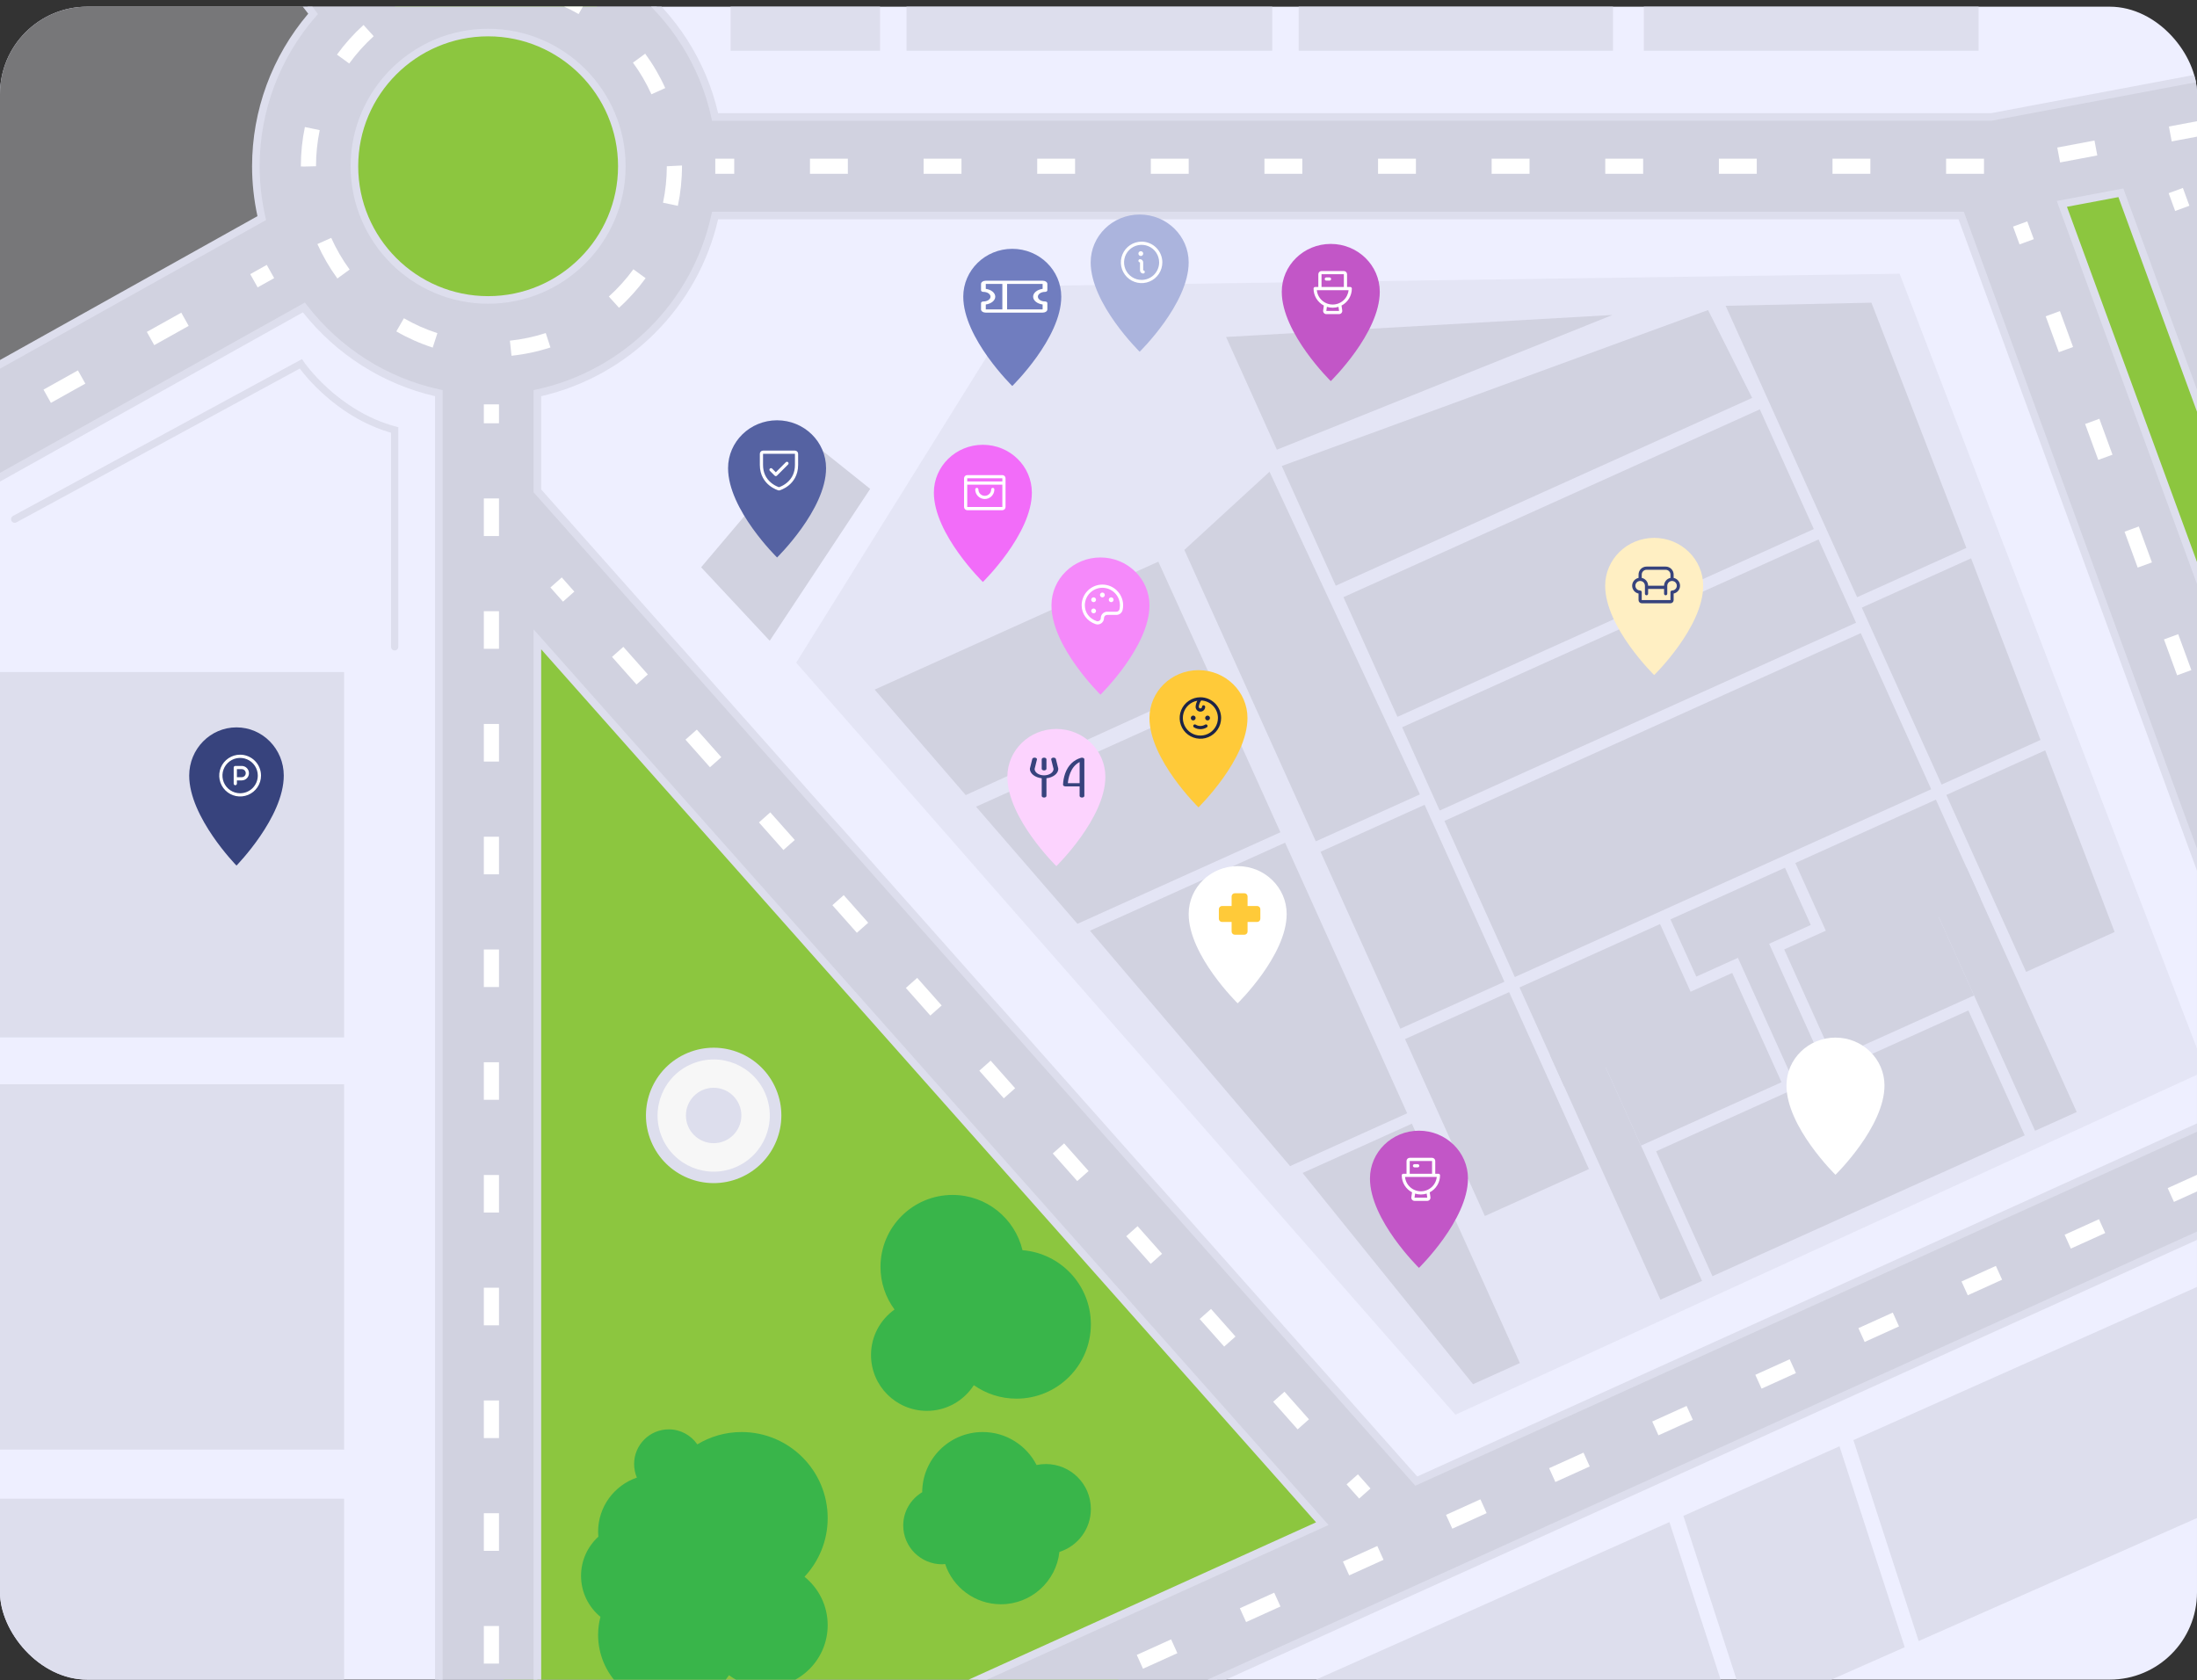 <svg width="302" height="231" viewBox="0 0 302 231" fill="none" xmlns="http://www.w3.org/2000/svg">
<rect x="0" y="0" width="302" height="231" fill="#333333" stroke="none"/>
<g clip-path="url(#clip0_375_24660)">
<path d="M380.253 -47H-140.792V474.045H380.253V-47Z" fill="#EEEFFF"/>
<path d="M93.082 28.242C96.293 14.488 87.747 0.734 73.992 -2.478C60.238 -5.69 46.484 2.856 43.272 16.611C40.06 30.366 48.606 44.12 62.361 47.332C76.115 50.544 89.87 41.997 93.082 28.242Z" fill="#8CC63F"/>
<path d="M68.939 77.403L69.36 270.964L192.925 212.273L68.939 77.403Z" fill="#8CC63F"/>
<path d="M101.934 196.879C99.707 196.879 97.632 197.505 95.853 198.574C94.993 197.33 93.559 196.511 91.931 196.511C89.299 196.511 87.165 198.645 87.165 201.278C87.165 201.939 87.301 202.57 87.545 203.143C84.446 204.204 82.215 207.135 82.215 210.594C82.215 210.822 82.229 211.046 82.249 211.269C80.791 212.603 79.87 214.515 79.87 216.647C79.87 218.919 80.909 220.948 82.537 222.286C82.334 223.075 82.215 223.896 82.215 224.749C82.215 230.194 86.629 234.608 92.074 234.608C95.453 234.608 98.432 232.906 100.209 230.315C101.62 231.347 103.354 231.963 105.236 231.963C109.951 231.963 113.773 228.141 113.773 223.425C113.773 220.738 112.529 218.343 110.587 216.778C112.558 214.663 113.773 211.835 113.773 208.716C113.773 202.179 108.472 196.879 101.934 196.879Z" fill="#39B54A"/>
<path d="M143.768 201.279C143.329 201.279 142.901 201.326 142.488 201.413C141.11 198.724 138.315 196.879 135.085 196.879C130.505 196.879 126.791 200.579 126.766 205.154C125.211 206.088 124.159 207.774 124.159 209.721C124.159 212.67 126.551 215.061 129.5 215.061C129.643 215.061 129.777 215.03 129.917 215.02C130.986 218.236 134.013 220.557 137.589 220.557C141.755 220.557 145.183 217.406 145.626 213.358C148.132 212.57 149.951 210.228 149.951 207.46C149.95 204.045 147.182 201.279 143.768 201.279Z" fill="#39B54A"/>
<path d="M133.864 190.436C135.525 191.601 137.543 192.29 139.725 192.29C145.372 192.29 149.951 187.712 149.951 182.064C149.951 176.696 145.812 172.302 140.552 171.879C139.513 167.524 135.607 164.282 130.933 164.282C125.465 164.282 121.033 168.714 121.033 174.182C121.033 176.376 121.755 178.395 122.963 180.037C121.009 181.429 119.73 183.707 119.73 186.289C119.73 190.53 123.168 193.967 127.409 193.967C130.12 193.968 132.498 192.559 133.864 190.436Z" fill="#39B54A"/>
<path d="M101.68 161.94C106.424 159.962 108.666 154.513 106.688 149.77C104.711 145.026 99.262 142.783 94.518 144.761C89.774 146.739 87.532 152.188 89.51 156.931C91.487 161.675 96.936 163.917 101.68 161.94Z" fill="#DDDEED"/>
<path d="M101.067 160.489C105 158.852 106.86 154.337 105.223 150.405C103.586 146.473 99.071 144.613 95.139 146.251C91.206 147.888 89.346 152.403 90.983 156.335C92.62 160.267 97.135 162.127 101.067 160.489Z" fill="#F7F7F7"/>
<path d="M101.906 153.358C101.906 155.462 100.2 157.168 98.096 157.168C95.992 157.168 94.286 155.462 94.286 153.358C94.286 151.254 95.992 149.548 98.096 149.548C100.2 149.548 101.906 151.254 101.906 153.358Z" fill="#DDDEED"/>
<path d="M120.975 -15.67H100.434V6.977H120.975V-15.67Z" fill="#DDDEED"/>
<path d="M174.882 -15.67H124.609V6.977H174.882V-15.67Z" fill="#DDDEED"/>
<path d="M221.722 -15.67H178.516V6.977H221.722V-15.67Z" fill="#DDDEED"/>
<path d="M271.978 -15.67H225.962V6.977H271.978V-15.67Z" fill="#DDDEED"/>
<path d="M47.297 149.068H-3.158V199.299H47.297V149.068Z" fill="#DDDEED"/>
<path d="M47.297 92.398H-3.158V142.628H47.297V92.398Z" fill="#DDDEED"/>
<path d="M47.297 206.045H-140.792V256.275H47.297V206.045Z" fill="#DDDEED"/>
<path d="M2.02 71.375L41.353 50.023C41.353 50.023 46.002 56.892 54.252 59.119V88.929" stroke="#DDDEED" stroke-miterlimit="10" stroke-linecap="round"/>
<path d="M161.585 239.53L170.455 266.846L238.427 236.803L229.482 209.26L161.585 239.53Z" fill="#DDDEED"/>
<path d="M231.397 208.407L240.344 235.955L261.824 226.461L252.854 198.841L231.397 208.407Z" fill="#DDDEED"/>
<path d="M325.282 198.412L315.376 170.969L254.769 197.988L263.74 225.614L325.282 198.412Z" fill="#DDDEED"/>
<path d="M-156.71 -24.301H17.605L51.195 3.301L43.63 33.554L-5.247 62.228H-163.028L-156.71 -24.301Z" fill="#777779"/>
<path d="M296.623 22.879L277.804 29.568L381.698 321.86L400.517 315.171L296.623 22.879Z" fill="#8CC63F"/>
<path d="M448.191 458.647L302.457 439.125L280.382 319.172L219.512 287.185L73.87 353.145V273.211L318.23 162.541L384.657 344.027L397.378 339.37L330.606 156.937L338.043 153.569L406.061 339.4L418.782 334.743L350.416 147.964L409.097 121.388L403.509 109.047L345.747 135.207L305.03 23.964L409.127 4.358L406.619 -8.955L273.685 16.083H98.295C95.18 1.722 82.379 -9.071 67.097 -9.071C62.378 -9.071 57.898 -8.033 53.862 -6.187C47.265 -15.125 31.542 -30.032 0.02 -30.032H-163.479V-16.485H0.02C26.103 -16.485 38.352 -4.494 43.034 1.908C38.143 7.52 35.17 14.846 35.17 22.857C35.17 25.308 35.456 27.693 35.983 29.986L-7.733 54.413H-152.101V67.96H-4.205L41.773 42.269C46.297 48.157 52.822 52.427 60.324 54.054V262.07H-158.464V275.617H60.324V489.676H73.871V368.016L219.071 302.256L268.252 328.101L288.868 440.129L68.443 494.213L71.671 507.369L291.326 453.475L298.213 490.901L311.536 488.448L305.038 453.137L446.393 472.073L448.191 458.647ZM73.871 258.339V87.899L181.765 209.475L73.871 258.339ZM333.373 140.812L325.937 144.18L283.426 28.033L291.535 26.506L333.373 140.812ZM98.295 29.63H269.585L313.563 149.785L194.684 203.624L73.871 67.489V54.053C86.048 51.412 95.654 41.806 98.295 29.63ZM48.717 22.856C48.717 12.721 56.962 4.476 67.097 4.476C77.233 4.476 85.478 12.722 85.478 22.856C85.478 32.991 77.232 41.237 67.097 41.237C56.963 41.236 48.717 32.991 48.717 22.856Z" fill="#D1D2E0"/>
<path d="M71.289 508L67.813 493.832L288.269 439.74L267.787 328.444L219.054 302.836L74.392 368.352V490.197H59.803V276.137H-158.984V261.548H59.803V54.47C52.646 52.818 46.225 48.743 41.639 42.941L-4.067 68.48H-152.621V53.891H-7.868L35.39 29.719C34.898 27.451 34.65 25.144 34.65 22.856C34.65 15.178 37.389 7.747 42.369 1.883C37.256 -4.938 25.105 -15.965 0.022 -15.965H-164V-30.554H0.021C31.392 -30.554 47.254 -15.853 54.03 -6.834C58.17 -8.665 62.564 -9.592 67.098 -9.592C82.115 -9.592 95.344 0.961 98.713 15.562H273.686L407.035 -9.563L409.736 4.774L305.73 24.362L346.044 134.5L403.77 108.358L409.789 121.646L351.072 148.238L419.45 335.052L405.751 340.067L337.747 154.274L331.261 157.211L398.049 339.68L384.349 344.695L317.937 163.247L74.392 273.546V352.337L219.53 286.605L219.756 286.724L280.85 318.829L302.902 438.659L448.777 458.2L446.839 472.659L305.679 453.75L312.142 488.867L297.793 491.508L290.913 454.112L71.289 508ZM69.074 494.595L72.053 506.74L291.737 452.837L298.63 490.295L310.929 488.03L304.395 452.526L305.107 452.622L445.946 471.489L447.607 459.094L302.015 439.591L301.946 439.219L279.916 319.514L219.497 287.764L73.352 353.952V272.873L73.658 272.735L318.529 161.834L318.723 162.362L384.971 343.359L396.713 339.06L329.95 156.662L338.339 152.862L338.533 153.389L406.372 338.731L418.113 334.433L349.761 147.689L408.408 121.128L403.25 109.737L345.451 135.914L345.258 135.386L304.331 23.566L408.519 3.943L406.204 -8.345L273.783 16.594L97.875 16.604L97.786 16.193C94.677 1.856 81.769 -8.55 67.098 -8.55C62.574 -8.55 58.194 -7.596 54.079 -5.714L53.694 -5.538L53.443 -5.878C46.929 -14.705 31.328 -29.512 0.022 -29.512H-162.958V-17.007H0.021C25.974 -17.007 38.374 -5.349 43.456 1.6L43.702 1.935L43.428 2.249C38.438 7.971 35.691 15.29 35.691 22.855C35.691 25.194 35.96 27.553 36.491 29.867L36.578 30.249L-7.596 54.932H-151.579V67.437H-4.34L41.913 41.593L42.187 41.949C46.726 47.858 53.207 51.975 60.434 53.543L60.844 53.631V262.589H-157.942V275.094H60.845V489.155H73.35V367.68L219.09 301.677L219.315 301.795L268.72 327.758L289.471 440.517L69.074 494.595ZM73.35 259.147V86.527L182.624 209.658L73.35 259.147ZM74.392 89.272V257.532L180.906 209.292L74.392 89.272ZM194.551 204.256L194.295 203.969L73.35 67.687V53.632L73.761 53.544C85.753 50.942 95.184 41.512 97.786 29.519L97.875 29.109H269.949L314.219 150.06L194.551 204.256ZM74.392 67.291L194.818 202.99L312.907 149.509L269.22 30.151H98.713C95.933 42.21 86.452 51.69 74.392 54.47V67.291ZM325.641 144.886L325.447 144.359L282.725 27.634L291.873 25.912L334.029 141.086L325.641 144.886ZM284.125 28.431L326.233 143.474L332.719 140.537L291.198 27.1L284.125 28.431ZM67.098 41.757C56.676 41.757 48.197 33.277 48.197 22.855C48.197 12.433 56.676 3.954 67.098 3.954C77.52 3.954 85.999 12.433 85.999 22.855C85.999 33.278 77.521 41.757 67.098 41.757ZM67.098 4.996C57.25 4.996 49.239 13.008 49.239 22.855C49.239 32.703 57.25 40.715 67.098 40.715C76.946 40.715 84.957 32.703 84.957 22.855C84.957 13.008 76.946 4.996 67.098 4.996Z" fill="#DDDEED"/>
<path d="M70.311 48.907L70.093 46.835C71.769 46.66 73.427 46.307 75.02 45.788L75.665 47.769C73.933 48.333 72.132 48.717 70.311 48.907ZM59.483 47.785C57.745 47.223 56.062 46.475 54.479 45.561L55.52 43.756C56.977 44.597 58.526 45.285 60.124 45.802L59.483 47.785ZM85.088 42.314L83.692 40.767C84.941 39.64 86.076 38.38 87.064 37.021L88.749 38.247C87.676 39.722 86.445 41.092 85.088 42.314ZM46.378 38.287C45.299 36.809 44.376 35.217 43.63 33.554L45.532 32.703C46.217 34.233 47.068 35.698 48.061 37.059L46.378 38.287ZM93.179 28.299L91.139 27.867C91.485 26.231 91.66 24.545 91.66 22.856L93.745 22.753V22.856C93.745 24.689 93.554 26.521 93.179 28.299ZM41.827 22.896L41.355 22.886C41.355 21.041 41.541 19.227 41.909 17.465L43.949 17.892C43.61 19.513 43.438 21.183 43.438 22.856L41.827 22.896ZM89.545 12.963C88.856 11.435 88.003 9.971 87.007 8.613L88.687 7.38C89.769 8.856 90.697 10.446 91.445 12.107L89.545 12.963ZM48.005 8.731L46.317 7.508C47.386 6.032 48.616 4.66 49.969 3.433L51.369 4.977C50.123 6.109 48.991 7.371 48.005 8.731ZM79.537 1.93C78.079 1.093 76.528 0.407 74.928 -0.106L75.565 -2.09C77.303 -1.532 78.989 -0.788 80.575 0.123L79.537 1.93ZM60.031 -0.062L59.382 -2.041C61.112 -2.609 62.914 -2.996 64.734 -3.191L64.956 -1.119C63.281 -0.94 61.624 -0.584 60.031 -0.062Z" fill="white"/>
<path d="M100.928 21.814H98.323V23.898H100.928V21.814Z" fill="white"/>
<path d="M272.719 23.898H267.513V21.814H272.719V23.898ZM257.101 23.898H251.896V21.814H257.101V23.898ZM241.484 23.898H236.279V21.814H241.484V23.898ZM225.867 23.898H220.661V21.814H225.867V23.898ZM210.25 23.898H205.043V21.814H210.25V23.898ZM194.633 23.898H189.427V21.814H194.633V23.898ZM179.016 23.898H173.81V21.814H179.016V23.898ZM163.398 23.898H158.192V21.814H163.398V23.898ZM147.781 23.898H142.575V21.814H147.781V23.898ZM132.164 23.898H126.959V21.814H132.164V23.898ZM116.547 23.898H111.341V21.814H116.547V23.898ZM283.179 22.333L282.793 20.284L287.908 19.32L288.295 21.369L283.179 22.333ZM298.526 19.442L298.139 17.394L303.255 16.43L303.642 18.479L298.526 19.442ZM313.873 16.552L313.488 14.503L318.604 13.54L318.988 15.589L313.873 16.552ZM329.219 13.661L328.834 11.612L333.95 10.649L334.334 12.698L329.219 13.661ZM344.568 10.771L344.181 8.722L349.297 7.758L349.683 9.807L344.568 10.771ZM359.914 7.88L359.528 5.832L364.643 4.868L365.03 6.916L359.914 7.88ZM375.262 4.99L374.876 2.941L379.991 1.977L380.378 4.026L375.262 4.99ZM390.609 2.099L390.225 0.05L395.34 -0.913L395.725 1.136L390.609 2.099Z" fill="white"/>
<path d="M36.671 36.418L34.397 37.689L35.413 39.508L37.688 38.237L36.671 36.418Z" fill="white"/>
<path d="M-5.246 62.227H-8.035V60.143H-5.789L-3.49 58.858L-2.472 60.678L-5.246 62.227ZM-18.881 62.227H-24.304V60.143H-18.881V62.227ZM-35.152 62.227H-40.575V60.143H-35.152V62.227ZM-51.422 62.227H-56.846V60.143H-51.422V62.227ZM-67.693 62.227H-73.116V60.143H-67.693V62.227ZM-83.963 62.227H-89.386V60.143H-83.962L-83.963 62.227ZM-100.233 62.227H-105.657V60.143H-100.233V62.227ZM-116.503 62.227H-121.927V60.143H-116.503V62.227ZM-132.774 62.227H-138.197V60.143H-132.773V62.227H-132.774ZM6.997 55.386L5.98 53.566L10.714 50.921L11.731 52.74L6.997 55.386ZM21.201 47.45L20.184 45.63L24.919 42.984L25.936 44.804L21.201 47.45Z" fill="white"/>
<path d="M68.591 55.589H66.507V58.195H68.591V55.589Z" fill="white"/>
<path d="M68.591 476.736H66.507V471.568H68.591V476.736ZM68.591 461.234H66.507V456.067H68.591V461.234ZM68.591 445.733H66.507V440.565H68.591V445.733ZM68.591 430.231H66.507V425.064H68.591V430.231ZM68.591 414.73H66.507V409.562H68.591V414.73ZM68.591 399.228H66.507V394.061H68.591V399.228ZM68.591 383.726H66.507V378.56H68.591V383.726ZM68.591 368.225H66.507V363.058H68.591V368.225ZM68.591 352.723H66.507V347.557H68.591V352.723ZM68.591 337.222H66.507V332.055H68.591V337.222ZM68.591 321.72H66.507V316.553H68.591V321.72ZM68.591 306.219H66.507V301.051H68.591V306.219ZM68.591 290.717H66.507V285.55H68.591V290.717ZM68.591 275.216H66.507V270.048H68.591V275.216ZM68.591 259.714H66.507V254.547H68.591V259.714ZM68.591 244.213H66.507V239.045H68.591V244.213ZM68.591 228.712H66.507V223.544H68.591V228.712ZM68.591 213.209H66.507V208.043H68.591V213.209ZM68.591 197.708H66.507V192.541H68.591V197.708ZM68.591 182.206H66.507V177.04H68.591V182.206ZM68.591 166.705H66.507V161.539H68.591V166.705ZM68.591 151.203H66.507V146.036H68.591V151.203ZM68.591 135.702H66.507V130.535H68.591V135.702ZM68.591 120.201H66.507V115.034H68.591V120.201ZM68.591 104.699H66.507V99.532H68.591V104.699ZM68.591 89.198H66.507V84.031H68.591V89.198ZM68.591 73.696H66.507V68.529H68.591V73.696Z" fill="white"/>
<path d="M77.219 79.385L75.659 80.77L77.389 82.718L78.948 81.334L77.219 79.385Z" fill="white"/>
<path d="M178.372 196.511L175.007 192.718L176.565 191.335L179.931 195.128L178.372 196.511ZM168.275 185.132L164.909 181.339L166.468 179.956L169.833 183.749L168.275 185.132ZM158.178 173.754L154.812 169.961L156.371 168.578L159.737 172.371L158.178 173.754ZM148.079 162.375L144.713 158.582L146.272 157.199L149.637 160.992L148.079 162.375ZM137.982 150.998L134.616 147.204L136.175 145.822L139.541 149.614L137.982 150.998ZM127.883 139.618L124.518 135.825L126.077 134.442L129.442 138.235L127.883 139.618ZM117.786 128.24L114.42 124.448L115.979 123.065L119.345 126.858L117.786 128.24ZM107.689 116.862L104.323 113.069L105.882 111.686L109.248 115.479L107.689 116.862ZM97.591 105.483L94.225 101.69L95.784 100.307L99.15 104.1L97.591 105.483ZM87.493 94.105L84.127 90.312L85.686 88.929L89.052 92.722L87.493 94.105Z" fill="white"/>
<path d="M186.658 202.692L185.1 204.076L186.829 206.024L188.388 204.641L186.658 202.692Z" fill="white"/>
<path d="M86.261 261.512L85.401 259.614L90.125 257.473L90.985 259.372L86.261 261.512ZM100.432 255.094L99.573 253.195L104.297 251.056L105.156 252.955L100.432 255.094ZM114.604 248.675L113.744 246.776L118.468 244.637L119.328 246.535L114.604 248.675ZM128.776 242.258L127.915 240.359L132.639 238.218L133.5 240.117L128.776 242.258ZM142.946 235.839L142.087 233.941L146.811 231.801L147.669 233.7L142.946 235.839ZM157.118 229.421L156.259 227.522L160.983 225.383L161.842 227.282L157.118 229.421ZM171.289 223.003L170.431 221.104L175.154 218.965L176.013 220.863L171.289 223.003ZM185.46 216.585L184.601 214.686L189.325 212.547L190.183 214.445L185.46 216.585ZM199.632 210.166L198.773 208.268L203.497 206.128L204.356 208.027L199.632 210.166ZM213.802 203.749L212.944 201.851L217.667 199.711L218.526 201.61L213.802 203.749ZM227.974 197.33L227.115 195.431L231.839 193.292L232.698 195.191L227.974 197.33ZM242.146 190.913L241.287 189.014L246.011 186.875L246.87 188.773L242.146 190.913ZM256.316 184.495L255.458 182.596L260.182 180.456L261.04 182.355L256.316 184.495ZM270.489 178.076L269.63 176.178L274.353 174.038L275.212 175.937L270.489 178.076ZM284.66 171.658L283.802 169.759L288.525 167.62L289.384 169.519L284.66 171.658ZM298.831 165.24L297.972 163.341L302.696 161.202L303.554 163.1L298.831 165.24Z" fill="white"/>
<path d="M278.67 30.436L276.712 31.152L277.608 33.599L279.566 32.882L278.67 30.436Z" fill="white"/>
<path d="M385.984 329.74L384.178 324.805L386.136 324.088L387.942 329.023L385.984 329.74ZM380.564 314.933L378.758 309.999L380.717 309.282L382.522 314.216L380.564 314.933ZM375.144 300.127L373.339 295.193L375.297 294.476L377.103 299.41L375.144 300.127ZM369.725 285.321L367.918 280.386L369.876 279.669L371.683 284.604L369.725 285.321ZM364.305 270.515L362.499 265.58L364.457 264.863L366.263 269.798L364.305 270.515ZM358.885 255.709L357.079 250.774L359.037 250.057L360.843 254.992L358.885 255.709ZM353.465 240.902L351.659 235.968L353.617 235.251L355.423 240.185L353.465 240.902ZM348.046 226.096L346.239 221.161L348.197 220.444L350.004 225.379L348.046 226.096ZM342.626 211.29L340.819 206.355L342.777 205.638L344.584 210.573L342.626 211.29ZM337.205 196.484L335.399 191.549L337.357 190.832L339.163 195.767L337.205 196.484ZM331.785 181.678L329.979 176.743L331.937 176.026L333.743 180.961L331.785 181.678ZM326.365 166.872L324.559 161.937L326.517 161.22L328.323 166.155L326.365 166.872ZM320.946 152.065L319.139 147.13L321.098 146.413L322.905 151.348L320.946 152.065ZM315.527 137.259L313.721 132.324L315.679 131.607L317.485 136.542L315.527 137.259ZM310.106 122.453L308.3 117.518L310.258 116.801L312.064 121.736L310.106 122.453ZM304.686 107.647L302.88 102.712L304.838 101.995L306.644 106.93L304.686 107.647ZM299.267 92.841L297.46 87.906L299.418 87.189L301.225 92.124L299.267 92.841ZM293.847 78.034L292.041 73.099L293.999 72.382L295.805 77.317L293.847 78.034ZM288.427 63.228L286.621 58.292L288.579 57.575L290.385 62.511L288.427 63.228ZM283.007 48.422L281.201 43.486L283.159 42.77L284.965 47.705L283.007 48.422Z" fill="white"/>
<path d="M300.06 25.841L298.102 26.558L298.997 29.004L300.955 28.288L300.06 25.841Z" fill="white"/>
<g clip-path="url(#clip1_375_24660)">
<path d="M39.007 106.628C39.007 112.372 32.507 119 32.507 119C32.507 119 26.007 112.372 26.007 106.628C26.007 102.967 28.917 100 32.507 100C36.097 100 39.007 102.967 39.007 106.628Z" fill="#37437D"/>
<g clip-path="url(#clip2_375_24660)">
<path d="M33.007 103.756C32.439 103.756 31.884 103.924 31.411 104.24C30.939 104.555 30.571 105.004 30.353 105.529C30.136 106.054 30.079 106.631 30.19 107.188C30.301 107.745 30.574 108.257 30.976 108.659C31.378 109.06 31.889 109.334 32.447 109.445C33.004 109.556 33.581 109.499 34.106 109.281C34.631 109.064 35.079 108.696 35.395 108.224C35.711 107.751 35.879 107.196 35.879 106.628C35.878 105.866 35.575 105.136 35.037 104.598C34.498 104.06 33.768 103.757 33.007 103.756ZM33.007 109.058C32.526 109.058 32.056 108.916 31.657 108.649C31.257 108.382 30.946 108.002 30.762 107.558C30.578 107.114 30.53 106.625 30.623 106.154C30.717 105.682 30.949 105.249 31.288 104.91C31.628 104.57 32.061 104.338 32.533 104.244C33.004 104.151 33.493 104.199 33.937 104.383C34.381 104.567 34.761 104.878 35.028 105.278C35.295 105.677 35.437 106.147 35.437 106.628C35.436 107.272 35.18 107.89 34.724 108.346C34.269 108.801 33.651 109.057 33.007 109.058ZM33.228 105.302H32.344C32.285 105.302 32.229 105.326 32.188 105.367C32.146 105.409 32.123 105.465 32.123 105.523V107.733C32.123 107.791 32.146 107.847 32.188 107.889C32.229 107.93 32.285 107.954 32.344 107.954C32.403 107.954 32.459 107.93 32.5 107.889C32.542 107.847 32.565 107.791 32.565 107.733V107.291H33.228C33.492 107.291 33.744 107.186 33.931 107C34.117 106.813 34.222 106.56 34.222 106.297C34.222 106.033 34.117 105.78 33.931 105.594C33.744 105.407 33.492 105.302 33.228 105.302ZM33.228 106.849H32.565V105.744H33.228C33.374 105.744 33.515 105.802 33.618 105.906C33.722 106.01 33.78 106.15 33.78 106.297C33.78 106.443 33.722 106.584 33.618 106.687C33.515 106.791 33.374 106.849 33.228 106.849Z" fill="white"/>
</g>
</g>
<path d="M141.687 39.315L261.123 37.633L303.177 147.217L200.063 194.502L109.443 91.111L141.687 39.315Z" fill="#E4E5F5"/>
<rect x="227.648" y="158.284" width="47.091" height="18.836" transform="rotate(-24.28 227.648 158.284)" fill="#D1D2E0"/>
<rect x="198.548" y="112.862" width="62.788" height="23.546" transform="rotate(-24.28 198.548 112.862)" fill="#D1D2E0"/>
<rect x="192.739" y="99.985" width="62.788" height="12.558" transform="rotate(-24.28 192.739 99.985)" fill="#D1D2E0"/>
<rect x="184.672" y="82.099" width="62.788" height="18.052" transform="rotate(-24.28 184.672 82.099)" fill="#D1D2E0"/>
<path d="M176.192 64.067L234.792 42.627L240.849 54.704L183.615 80.522L176.192 64.067Z" fill="#D1D2E0"/>
<path d="M168.536 46.328L221.658 43.301L175.519 61.824L168.536 46.328Z" fill="#D1D2E0"/>
<rect x="193.136" y="142.856" width="15.697" height="26.685" transform="rotate(-24.28 193.136 142.856)" fill="#D1D2E0"/>
<rect x="181.519" y="117.101" width="15.697" height="26.685" transform="rotate(-24.28 181.519 117.101)" fill="#D1D2E0"/>
<path d="M255.923 83.537L270.947 76.76L280.489 101.73L266.895 107.862L255.923 83.537Z" fill="#D1D2E0"/>
<path d="M162.801 75.606L174.509 64.855L195.182 109.215L180.873 115.67L162.801 75.606Z" fill="#D1D2E0"/>
<path d="M237.205 42.042L257.245 41.613L270.302 75.329L255.278 82.106L237.205 42.042Z" fill="#D1D2E0"/>
<path d="M267.541 109.293L281.134 103.161L290.676 128.131L278.514 133.617L267.541 109.293Z" fill="#D1D2E0"/>
<rect x="218.794" y="142.475" width="21.191" height="16.482" transform="rotate(-24.28 218.794 142.475)" fill="#D1D2E0"/>
<rect x="213.07" y="145.057" width="6.279" height="36.888" transform="rotate(-24.28 213.07 145.057)" fill="#D1D2E0"/>
<rect x="208.875" y="135.756" width="21.191" height="14.912" transform="rotate(-24.28 208.875 135.756)" fill="#D1D2E0"/>
<rect width="21.191" height="16.482" transform="matrix(-0.912 0.411 0.411 0.912 264.582 121.821)" fill="#D1D2E0"/>
<rect width="6.279" height="36.888" transform="matrix(-0.912 0.411 0.411 0.912 270.306 119.239)" fill="#D1D2E0"/>
<rect width="21.191" height="14.912" transform="matrix(-0.912 0.411 0.411 0.912 266.11 109.938)" fill="#D1D2E0"/>
<rect x="229.623" y="126.397" width="17.267" height="8.633" transform="rotate(-24.28 229.623 126.397)" fill="#D1D2E0"/>
<rect x="238.573" y="130.97" width="4.709" height="20.406" transform="rotate(-24.28 238.573 130.97)" fill="#D1D2E0"/>
<path d="M179.053 161.263L194.077 154.486L208.922 187.395L202.483 190.3L179.053 161.263Z" fill="#D1D2E0"/>
<path d="M149.821 127.955L176.65 115.852L193.431 153.055L177.334 160.316L149.821 127.955Z" fill="#D1D2E0"/>
<path d="M120.232 94.808L159.223 77.219L166.763 93.818L132.748 109.31L120.232 94.808Z" fill="#D1D2E0"/>
<path d="M167.614 95.82L176.005 114.422L148.103 127.008L134.168 110.908L167.614 95.82Z" fill="#D1D2E0"/>
<path d="M96.376 77.989L111.194 60.477L119.614 67.212L105.806 88.093L96.376 77.989Z" fill="#D1D2E0"/>
<g clip-path="url(#clip3_375_24660)">
<path d="M113.551 64.362C113.551 70.063 106.816 76.642 106.816 76.642C106.816 76.642 100.08 70.063 100.08 64.362C100.08 60.728 103.096 57.783 106.816 57.783C110.536 57.783 113.551 60.728 113.551 64.362Z" fill="#5562A2"/>
<g clip-path="url(#clip4_375_24660)">
<path d="M109.273 61.949H104.887C104.771 61.949 104.659 61.995 104.577 62.078C104.494 62.16 104.448 62.272 104.448 62.388V63.923C104.448 65.368 105.148 66.244 105.735 66.724C106.367 67.241 106.996 67.417 107.023 67.424C107.061 67.434 107.101 67.434 107.138 67.424C107.166 67.417 107.794 67.241 108.427 66.724C109.012 66.244 109.711 65.368 109.711 63.923V62.388C109.711 62.272 109.665 62.16 109.583 62.078C109.501 61.995 109.389 61.949 109.273 61.949ZM109.273 63.923C109.273 64.939 108.898 65.764 108.16 66.374C107.838 66.639 107.473 66.845 107.08 66.983C106.692 66.847 106.331 66.645 106.013 66.385C105.266 65.773 104.887 64.945 104.887 63.923V62.388H109.273V63.923ZM105.828 64.736C105.787 64.695 105.764 64.639 105.764 64.581C105.764 64.523 105.787 64.467 105.828 64.426C105.869 64.385 105.925 64.361 105.983 64.361C106.042 64.361 106.097 64.385 106.138 64.426L106.641 64.929L108.021 63.548C108.042 63.528 108.066 63.512 108.092 63.501C108.119 63.49 108.148 63.484 108.176 63.484C108.205 63.484 108.234 63.49 108.26 63.501C108.287 63.512 108.311 63.528 108.331 63.548C108.352 63.569 108.368 63.593 108.379 63.62C108.39 63.646 108.396 63.675 108.396 63.704C108.396 63.732 108.39 63.761 108.379 63.788C108.368 63.814 108.352 63.838 108.331 63.859L106.796 65.394C106.776 65.414 106.752 65.43 106.725 65.442C106.699 65.453 106.67 65.458 106.641 65.458C106.612 65.458 106.584 65.453 106.557 65.442C106.531 65.43 106.506 65.414 106.486 65.394L105.828 64.736Z" fill="white"/>
</g>
</g>
<g clip-path="url(#clip5_375_24660)">
<path d="M145.882 40.787C145.882 46.489 139.147 53.068 139.147 53.068C139.147 53.068 132.411 46.489 132.411 40.787C132.411 37.154 135.427 34.208 139.147 34.208C142.867 34.208 145.882 37.154 145.882 40.787Z" fill="#707DBF"/>
<g clip-path="url(#clip6_375_24660)">
<path d="M143.644 40.129C143.731 40.129 143.813 40.106 143.874 40.065C143.935 40.024 143.97 39.968 143.97 39.91V39.033C143.97 38.916 143.901 38.805 143.779 38.722C143.657 38.64 143.491 38.594 143.319 38.594H135.505C135.332 38.594 135.166 38.64 135.044 38.722C134.922 38.805 134.854 38.916 134.854 39.033V39.91C134.854 39.968 134.888 40.024 134.949 40.065C135.01 40.106 135.093 40.129 135.179 40.129C135.438 40.129 135.687 40.198 135.87 40.322C136.053 40.445 136.156 40.612 136.156 40.787C136.156 40.962 136.053 41.129 135.87 41.252C135.687 41.376 135.438 41.445 135.179 41.445C135.093 41.445 135.01 41.468 134.949 41.509C134.888 41.55 134.854 41.606 134.854 41.664V42.541C134.854 42.658 134.922 42.769 135.044 42.852C135.166 42.934 135.332 42.98 135.505 42.98H143.319C143.491 42.98 143.657 42.934 143.779 42.852C143.901 42.769 143.97 42.658 143.97 42.541V41.664C143.97 41.606 143.935 41.55 143.874 41.509C143.813 41.468 143.731 41.445 143.644 41.445C143.385 41.445 143.137 41.376 142.954 41.252C142.77 41.129 142.667 40.962 142.667 40.787C142.667 40.612 142.77 40.445 142.954 40.322C143.137 40.198 143.385 40.129 143.644 40.129ZM135.505 41.861C135.873 41.811 136.204 41.677 136.441 41.481C136.679 41.285 136.809 41.04 136.809 40.787C136.809 40.534 136.679 40.289 136.441 40.093C136.204 39.897 135.873 39.763 135.505 39.712V39.033H137.784V42.541H135.505V41.861ZM143.319 41.861V42.541H138.435V39.033H143.319V39.712C142.951 39.763 142.62 39.897 142.382 40.093C142.144 40.289 142.015 40.534 142.015 40.787C142.015 41.04 142.144 41.285 142.382 41.481C142.62 41.677 142.951 41.811 143.319 41.861Z" fill="white"/>
</g>
</g>
<g clip-path="url(#clip7_375_24660)">
<path d="M163.395 36.072C163.395 41.774 156.659 48.353 156.659 48.353C156.659 48.353 149.924 41.774 149.924 36.072C149.924 32.438 152.939 29.493 156.659 29.493C160.379 29.493 163.395 32.438 163.395 36.072Z" fill="#ABB4DD"/>
<path d="M156.924 33.221C156.36 33.221 155.809 33.388 155.34 33.702C154.871 34.015 154.506 34.46 154.29 34.981C154.074 35.502 154.018 36.075 154.128 36.628C154.238 37.181 154.51 37.689 154.908 38.088C155.307 38.486 155.815 38.758 156.368 38.868C156.921 38.978 157.494 38.922 158.015 38.706C158.536 38.49 158.981 38.125 159.295 37.656C159.608 37.187 159.775 36.636 159.775 36.072C159.774 35.316 159.474 34.591 158.939 34.057C158.405 33.523 157.68 33.222 156.924 33.221ZM156.924 38.484C156.447 38.484 155.981 38.343 155.584 38.078C155.187 37.813 154.878 37.436 154.695 36.995C154.513 36.554 154.465 36.069 154.558 35.601C154.651 35.133 154.881 34.704 155.218 34.366C155.556 34.029 155.986 33.799 156.454 33.706C156.921 33.613 157.406 33.661 157.847 33.843C158.288 34.026 158.665 34.335 158.93 34.732C159.195 35.129 159.336 35.595 159.336 36.072C159.336 36.712 159.081 37.325 158.629 37.777C158.177 38.229 157.564 38.483 156.924 38.484ZM157.363 37.388C157.363 37.446 157.34 37.502 157.298 37.543C157.257 37.584 157.202 37.607 157.143 37.607C157.027 37.607 156.916 37.561 156.833 37.479C156.751 37.396 156.705 37.285 156.705 37.168V36.072C156.647 36.072 156.591 36.049 156.55 36.008C156.509 35.967 156.486 35.911 156.486 35.853C156.486 35.794 156.509 35.739 156.55 35.698C156.591 35.657 156.647 35.633 156.705 35.633C156.821 35.633 156.933 35.68 157.015 35.762C157.097 35.844 157.143 35.956 157.143 36.072V37.168C157.202 37.168 157.257 37.192 157.298 37.233C157.34 37.274 157.363 37.33 157.363 37.388ZM156.486 34.866C156.486 34.801 156.505 34.737 156.541 34.683C156.577 34.629 156.628 34.587 156.689 34.562C156.749 34.537 156.815 34.531 156.879 34.543C156.942 34.556 157.001 34.587 157.047 34.633C157.093 34.679 157.124 34.738 157.137 34.802C157.15 34.865 157.143 34.932 157.118 34.992C157.093 35.052 157.051 35.103 156.997 35.139C156.943 35.175 156.88 35.195 156.814 35.195C156.727 35.195 156.644 35.16 156.582 35.098C156.52 35.037 156.486 34.953 156.486 34.866Z" fill="white"/>
</g>
<g clip-path="url(#clip8_375_24660)">
<path d="M171.477 98.713C171.477 104.415 164.741 110.994 164.741 110.994C164.741 110.994 158.006 104.415 158.006 98.713C158.006 95.08 161.021 92.134 164.741 92.134C168.461 92.134 171.477 95.08 171.477 98.713Z" fill="#FFCA39"/>
<g clip-path="url(#clip9_375_24660)">
<path d="M164.019 99.042C163.954 99.042 163.891 99.023 163.837 98.987C163.782 98.95 163.74 98.899 163.715 98.839C163.691 98.779 163.684 98.713 163.697 98.649C163.709 98.585 163.741 98.526 163.787 98.481C163.833 98.434 163.891 98.403 163.955 98.39C164.019 98.378 164.085 98.384 164.145 98.409C164.205 98.434 164.257 98.476 164.293 98.53C164.329 98.584 164.348 98.648 164.348 98.713C164.348 98.8 164.314 98.884 164.252 98.946C164.19 99.007 164.107 99.042 164.019 99.042ZM165.993 98.384C165.928 98.384 165.864 98.403 165.81 98.44C165.756 98.476 165.714 98.527 165.689 98.587C165.664 98.647 165.658 98.713 165.67 98.777C165.683 98.841 165.714 98.9 165.76 98.946C165.806 98.992 165.865 99.023 165.929 99.036C165.993 99.048 166.059 99.042 166.119 99.017C166.179 98.992 166.23 98.95 166.267 98.896C166.303 98.842 166.322 98.778 166.322 98.713C166.322 98.626 166.287 98.542 166.226 98.481C166.164 98.419 166.08 98.384 165.993 98.384ZM165.657 99.624C165.461 99.745 165.236 99.809 165.006 99.809C164.776 99.809 164.551 99.745 164.356 99.624C164.306 99.593 164.247 99.583 164.19 99.596C164.133 99.608 164.084 99.643 164.053 99.692C164.022 99.742 164.012 99.801 164.025 99.858C164.037 99.915 164.072 99.964 164.122 99.995C164.387 100.161 164.693 100.248 165.006 100.248C165.319 100.248 165.625 100.161 165.891 99.995C165.94 99.964 165.975 99.915 165.988 99.858C166.001 99.801 165.99 99.742 165.959 99.692C165.928 99.643 165.879 99.608 165.822 99.596C165.765 99.583 165.706 99.593 165.657 99.624ZM167.857 98.713C167.857 99.277 167.69 99.828 167.377 100.297C167.063 100.766 166.618 101.131 166.097 101.347C165.576 101.563 165.003 101.619 164.45 101.509C163.897 101.399 163.389 101.128 162.99 100.729C162.592 100.33 162.32 99.822 162.21 99.269C162.1 98.716 162.157 98.143 162.372 97.622C162.588 97.101 162.953 96.656 163.422 96.343C163.891 96.029 164.442 95.862 165.006 95.862C165.762 95.863 166.487 96.164 167.021 96.698C167.556 97.233 167.856 97.957 167.857 98.713ZM167.418 98.713C167.418 98.092 167.178 97.495 166.749 97.046C166.319 96.598 165.734 96.332 165.113 96.303C164.796 96.75 164.787 97.175 164.787 97.178C164.787 97.236 164.81 97.292 164.851 97.333C164.892 97.374 164.948 97.397 165.006 97.397C165.064 97.397 165.12 97.374 165.161 97.333C165.202 97.292 165.225 97.236 165.225 97.178C165.225 97.12 165.249 97.064 165.29 97.023C165.331 96.982 165.387 96.959 165.445 96.959C165.503 96.959 165.559 96.982 165.6 97.023C165.641 97.064 165.664 97.12 165.664 97.178C165.664 97.353 165.595 97.52 165.471 97.643C165.348 97.767 165.181 97.836 165.006 97.836C164.832 97.836 164.664 97.767 164.541 97.643C164.418 97.52 164.348 97.353 164.348 97.178C164.348 97.158 164.352 96.786 164.58 96.338C164.129 96.419 163.709 96.627 163.372 96.938C163.034 97.249 162.792 97.65 162.675 98.094C162.557 98.537 162.568 99.005 162.707 99.442C162.846 99.88 163.106 100.268 163.458 100.563C163.81 100.857 164.239 101.045 164.694 101.105C165.149 101.164 165.611 101.093 166.027 100.898C166.443 100.704 166.795 100.395 167.041 100.008C167.287 99.621 167.418 99.172 167.418 98.713Z" fill="#1C2346"/>
</g>
</g>
<g clip-path="url(#clip10_375_24660)">
<path d="M141.841 67.729C141.841 73.431 135.106 80.01 135.106 80.01C135.106 80.01 128.37 73.431 128.37 67.729C128.37 64.096 131.386 61.15 135.106 61.15C138.826 61.15 141.841 64.096 141.841 67.729Z" fill="#F26CF9"/>
<g clip-path="url(#clip11_375_24660)">
<path d="M137.783 65.317H132.958C132.842 65.317 132.73 65.363 132.648 65.445C132.566 65.528 132.52 65.639 132.52 65.756V69.703C132.52 69.819 132.566 69.931 132.648 70.013C132.73 70.095 132.842 70.142 132.958 70.142H137.783C137.899 70.142 138.011 70.095 138.093 70.013C138.175 69.931 138.221 69.819 138.221 69.703V65.756C138.221 65.639 138.175 65.528 138.093 65.445C138.011 65.363 137.899 65.317 137.783 65.317ZM137.783 65.756V66.194H132.958V65.756H137.783ZM137.783 69.703H132.958V66.633H137.783V69.703ZM136.686 67.291C136.686 67.64 136.548 67.974 136.301 68.221C136.054 68.468 135.719 68.606 135.37 68.606C135.021 68.606 134.687 68.468 134.44 68.221C134.193 67.974 134.055 67.64 134.055 67.291C134.055 67.233 134.078 67.177 134.119 67.136C134.16 67.094 134.216 67.071 134.274 67.071C134.332 67.071 134.388 67.094 134.429 67.136C134.47 67.177 134.493 67.233 134.493 67.291C134.493 67.523 134.586 67.746 134.75 67.911C134.915 68.076 135.138 68.168 135.37 68.168C135.603 68.168 135.826 68.076 135.991 67.911C136.155 67.746 136.248 67.523 136.248 67.291C136.248 67.233 136.271 67.177 136.312 67.136C136.353 67.094 136.409 67.071 136.467 67.071C136.525 67.071 136.581 67.094 136.622 67.136C136.663 67.177 136.686 67.233 136.686 67.291Z" fill="white"/>
</g>
</g>
<g clip-path="url(#clip12_375_24660)">
<path d="M158.006 83.221C158.006 88.923 151.271 95.502 151.271 95.502C151.271 95.502 144.535 88.923 144.535 83.221C144.535 79.588 147.551 76.642 151.271 76.642C154.991 76.642 158.006 79.588 158.006 83.221Z" fill="#F589FA"/>
<g clip-path="url(#clip13_375_24660)">
<path d="M153.53 81.19C152.999 80.664 152.282 80.37 151.535 80.37H151.506C150.755 80.378 150.037 80.682 149.509 81.216C148.981 81.749 148.685 82.47 148.685 83.221C148.685 84.4 149.413 85.388 150.586 85.802C150.718 85.849 150.86 85.863 150.999 85.844C151.137 85.825 151.27 85.772 151.384 85.691C151.499 85.61 151.592 85.503 151.657 85.379C151.721 85.254 151.755 85.116 151.755 84.975C151.755 84.859 151.801 84.748 151.883 84.665C151.965 84.583 152.077 84.537 152.193 84.537H153.46C153.659 84.538 153.852 84.471 154.008 84.347C154.164 84.223 154.272 84.049 154.315 83.855C154.364 83.639 154.388 83.418 154.386 83.197C154.384 82.822 154.306 82.452 154.159 82.108C154.013 81.763 153.799 81.451 153.53 81.19ZM153.887 83.758C153.865 83.855 153.811 83.942 153.733 84.003C153.656 84.065 153.559 84.099 153.46 84.098H152.193C151.961 84.098 151.738 84.191 151.573 84.355C151.409 84.52 151.316 84.743 151.316 84.975C151.316 85.046 151.299 85.115 151.267 85.177C151.235 85.239 151.188 85.293 151.131 85.333C151.074 85.373 151.008 85.4 150.938 85.409C150.869 85.419 150.798 85.412 150.732 85.389C149.74 85.039 149.123 84.208 149.123 83.221C149.123 82.586 149.374 81.976 149.821 81.524C150.268 81.073 150.875 80.815 151.511 80.809H151.535C152.171 80.811 152.78 81.063 153.231 81.511C153.682 81.958 153.94 82.565 153.947 83.201C153.949 83.388 153.929 83.575 153.888 83.758H153.887ZM151.864 81.796C151.864 81.861 151.845 81.924 151.809 81.978C151.773 82.032 151.721 82.075 151.661 82.1C151.601 82.124 151.535 82.131 151.471 82.118C151.407 82.106 151.349 82.074 151.303 82.028C151.257 81.982 151.226 81.924 151.213 81.86C151.2 81.796 151.207 81.73 151.232 81.67C151.256 81.61 151.299 81.558 151.353 81.522C151.407 81.486 151.47 81.467 151.535 81.467C151.623 81.467 151.706 81.501 151.768 81.563C151.83 81.625 151.864 81.708 151.864 81.796ZM150.658 82.454C150.658 82.519 150.639 82.582 150.603 82.636C150.567 82.69 150.515 82.733 150.455 82.757C150.395 82.782 150.329 82.789 150.265 82.776C150.201 82.763 150.143 82.732 150.097 82.686C150.051 82.64 150.019 82.582 150.007 82.518C149.994 82.454 150.001 82.388 150.025 82.328C150.05 82.268 150.092 82.216 150.147 82.18C150.201 82.144 150.264 82.125 150.329 82.125C150.417 82.125 150.5 82.159 150.562 82.221C150.624 82.283 150.658 82.366 150.658 82.454ZM150.658 83.989C150.658 84.054 150.639 84.117 150.603 84.171C150.567 84.225 150.515 84.268 150.455 84.293C150.395 84.317 150.329 84.324 150.265 84.311C150.201 84.299 150.143 84.267 150.097 84.221C150.051 84.175 150.019 84.117 150.007 84.053C149.994 83.989 150.001 83.923 150.025 83.863C150.05 83.803 150.092 83.751 150.147 83.715C150.201 83.679 150.264 83.66 150.329 83.66C150.417 83.66 150.5 83.694 150.562 83.756C150.624 83.818 150.658 83.901 150.658 83.989ZM153.071 82.454C153.071 82.519 153.051 82.582 153.015 82.636C152.979 82.69 152.928 82.733 152.867 82.757C152.807 82.782 152.741 82.789 152.677 82.776C152.614 82.763 152.555 82.732 152.509 82.686C152.463 82.64 152.432 82.582 152.419 82.518C152.406 82.454 152.413 82.388 152.438 82.328C152.463 82.268 152.505 82.216 152.559 82.18C152.613 82.144 152.677 82.125 152.742 82.125C152.829 82.125 152.913 82.159 152.974 82.221C153.036 82.283 153.071 82.366 153.071 82.454Z" fill="white"/>
</g>
</g>
<g clip-path="url(#clip14_375_24660)">
<path d="M151.944 106.796C151.944 112.498 145.208 119.077 145.208 119.077C145.208 119.077 138.473 112.498 138.473 106.796C138.473 103.162 141.488 100.217 145.208 100.217C148.928 100.217 151.944 103.162 151.944 106.796Z" fill="#FCD3FE"/>
<path d="M143.194 105.699V104.384C143.194 104.325 143.229 104.27 143.29 104.229C143.351 104.187 143.434 104.164 143.52 104.164C143.606 104.164 143.689 104.187 143.75 104.229C143.811 104.27 143.845 104.325 143.845 104.384V105.699C143.845 105.758 143.811 105.813 143.75 105.854C143.689 105.896 143.606 105.919 143.52 105.919C143.434 105.919 143.351 105.896 143.29 105.854C143.229 105.813 143.194 105.758 143.194 105.699ZM149.055 104.384V109.427C149.055 109.486 149.02 109.541 148.959 109.583C148.898 109.624 148.816 109.647 148.729 109.647C148.643 109.647 148.56 109.624 148.499 109.583C148.438 109.541 148.404 109.486 148.404 109.427V108.112H146.45C146.364 108.112 146.281 108.089 146.22 108.047C146.159 108.006 146.125 107.951 146.125 107.892C146.14 107.367 146.238 106.844 146.418 106.333C146.816 105.223 147.571 104.479 148.601 104.182C148.651 104.168 148.705 104.162 148.758 104.165C148.812 104.169 148.863 104.181 148.908 104.201C148.953 104.221 148.99 104.248 149.016 104.28C149.041 104.312 149.055 104.347 149.055 104.384ZM148.404 104.765C147.094 105.438 146.838 107.079 146.788 107.673H148.404V104.765ZM145.143 104.348C145.137 104.319 145.122 104.291 145.1 104.266C145.077 104.241 145.048 104.22 145.013 104.203C144.978 104.186 144.938 104.173 144.896 104.167C144.854 104.16 144.81 104.159 144.768 104.164C144.725 104.169 144.684 104.179 144.648 104.195C144.611 104.21 144.58 104.23 144.555 104.254C144.53 104.278 144.512 104.305 144.503 104.333C144.494 104.362 144.493 104.391 144.501 104.42L144.822 105.717C144.822 105.949 144.685 106.172 144.441 106.337C144.197 106.501 143.865 106.594 143.52 106.594C143.174 106.594 142.843 106.501 142.599 106.337C142.355 106.172 142.218 105.949 142.218 105.717L142.538 104.42C142.546 104.391 142.545 104.362 142.536 104.333C142.527 104.305 142.509 104.278 142.485 104.254C142.46 104.23 142.428 104.21 142.392 104.195C142.355 104.179 142.314 104.169 142.272 104.164C142.229 104.159 142.185 104.16 142.143 104.167C142.101 104.173 142.062 104.186 142.027 104.203C141.992 104.22 141.962 104.241 141.94 104.266C141.917 104.291 141.902 104.319 141.896 104.348L141.57 105.664C141.568 105.675 141.566 105.687 141.566 105.699C141.567 106.01 141.731 106.311 142.029 106.548C142.327 106.786 142.739 106.944 143.194 106.997V109.427C143.194 109.486 143.229 109.541 143.29 109.583C143.351 109.624 143.434 109.647 143.52 109.647C143.606 109.647 143.689 109.624 143.75 109.583C143.811 109.541 143.845 109.486 143.845 109.427V106.997C144.3 106.944 144.713 106.786 145.011 106.548C145.309 106.311 145.473 106.01 145.473 105.699C145.473 105.687 145.472 105.675 145.469 105.664L145.143 104.348Z" fill="#37437D"/>
</g>
<g clip-path="url(#clip15_375_24660)">
<path d="M176.866 125.656C176.866 131.357 170.13 137.936 170.13 137.936C170.13 137.936 163.395 131.357 163.395 125.656C163.395 122.022 166.41 119.077 170.13 119.077C173.85 119.077 176.866 122.022 176.866 125.656Z" fill="white"/>
<g clip-path="url(#clip16_375_24660)">
<path d="M172.807 124.559H171.491V123.243C171.491 123.127 171.445 123.015 171.363 122.933C171.281 122.851 171.169 122.805 171.053 122.805H169.737C169.621 122.805 169.509 122.851 169.427 122.933C169.345 123.015 169.298 123.127 169.298 123.243V124.559H167.983C167.866 124.559 167.755 124.605 167.672 124.688C167.59 124.77 167.544 124.881 167.544 124.998V126.313C167.544 126.43 167.59 126.541 167.672 126.624C167.755 126.706 167.866 126.752 167.983 126.752H169.298V128.068C169.298 128.184 169.345 128.296 169.427 128.378C169.509 128.46 169.621 128.506 169.737 128.506H171.053C171.169 128.506 171.281 128.46 171.363 128.378C171.445 128.296 171.491 128.184 171.491 128.068V126.752H172.807C172.923 126.752 173.035 126.706 173.117 126.624C173.2 126.541 173.246 126.43 173.246 126.313V124.998C173.246 124.881 173.2 124.77 173.117 124.688C173.035 124.605 172.923 124.559 172.807 124.559Z" fill="#FFCA39"/>
</g>
</g>
<g clip-path="url(#clip17_375_24660)">
<path d="M201.788 162.028C201.788 167.73 195.052 174.309 195.052 174.309C195.052 174.309 188.316 167.73 188.316 162.028C188.316 158.394 191.332 155.449 195.052 155.449C198.772 155.449 201.788 158.394 201.788 162.028Z" fill="#C256C7"/>
<g clip-path="url(#clip18_375_24660)">
<path d="M195.097 160.273C195.097 160.332 195.074 160.387 195.033 160.428C194.991 160.47 194.936 160.493 194.878 160.493H194.439C194.381 160.493 194.325 160.47 194.284 160.428C194.243 160.387 194.22 160.332 194.22 160.273C194.22 160.215 194.243 160.159 194.284 160.118C194.325 160.077 194.381 160.054 194.439 160.054H194.878C194.936 160.054 194.991 160.077 195.033 160.118C195.074 160.159 195.097 160.215 195.097 160.273ZM196.531 163.923L196.628 164.597C196.636 164.66 196.632 164.723 196.614 164.783C196.596 164.844 196.566 164.899 196.525 164.947C196.484 164.994 196.433 165.032 196.375 165.058C196.318 165.084 196.256 165.098 196.193 165.098H194.439C194.376 165.098 194.314 165.084 194.257 165.058C194.2 165.032 194.149 164.994 194.108 164.947C194.066 164.899 194.036 164.844 194.018 164.783C194 164.723 193.996 164.66 194.005 164.597L194.101 163.923C193.674 163.701 193.317 163.365 193.067 162.954C192.817 162.543 192.685 162.07 192.685 161.589C192.685 161.531 192.708 161.475 192.749 161.434C192.79 161.393 192.846 161.37 192.904 161.37H193.342V159.615C193.342 159.499 193.389 159.388 193.471 159.305C193.553 159.223 193.665 159.177 193.781 159.177H196.851C196.968 159.177 197.079 159.223 197.161 159.305C197.244 159.388 197.29 159.499 197.29 159.615V161.37H197.728C197.787 161.37 197.842 161.393 197.884 161.434C197.925 161.475 197.948 161.531 197.948 161.589C197.947 162.07 197.815 162.543 197.565 162.954C197.316 163.365 196.958 163.701 196.531 163.923ZM193.781 161.37H196.851V159.615H193.781V161.37ZM196.113 164.097C195.595 164.262 195.038 164.262 194.519 164.097L194.439 164.659H196.193L196.113 164.097ZM197.498 161.808H193.134C193.188 162.349 193.442 162.851 193.845 163.216C194.248 163.58 194.772 163.782 195.316 163.782C195.86 163.782 196.384 163.58 196.787 163.216C197.191 162.851 197.444 162.349 197.498 161.808Z" fill="white"/>
</g>
</g>
<g clip-path="url(#clip19_375_24660)">
<path d="M189.664 40.113C189.664 45.815 182.928 52.394 182.928 52.394C182.928 52.394 176.192 45.815 176.192 40.113C176.192 36.48 179.208 33.534 182.928 33.534C186.648 33.534 189.664 36.48 189.664 40.113Z" fill="#C256C7"/>
<g clip-path="url(#clip20_375_24660)">
<path d="M182.973 38.359C182.973 38.417 182.95 38.473 182.909 38.514C182.867 38.555 182.812 38.578 182.754 38.578H182.315C182.257 38.578 182.201 38.555 182.16 38.514C182.119 38.473 182.096 38.417 182.096 38.359C182.096 38.301 182.119 38.245 182.16 38.204C182.201 38.163 182.257 38.14 182.315 38.14H182.754C182.812 38.14 182.867 38.163 182.909 38.204C182.95 38.245 182.973 38.301 182.973 38.359ZM184.407 42.009L184.504 42.683C184.512 42.745 184.508 42.809 184.49 42.869C184.472 42.929 184.442 42.985 184.401 43.032C184.359 43.08 184.309 43.118 184.251 43.144C184.194 43.17 184.132 43.184 184.069 43.184H182.315C182.252 43.184 182.19 43.17 182.133 43.144C182.076 43.118 182.025 43.08 181.984 43.032C181.942 42.985 181.912 42.929 181.894 42.869C181.876 42.809 181.872 42.745 181.881 42.683L181.977 42.009C181.55 41.786 181.193 41.451 180.943 41.04C180.693 40.628 180.561 40.156 180.561 39.675C180.561 39.617 180.584 39.561 180.625 39.52C180.666 39.478 180.722 39.455 180.78 39.455H181.218V37.701C181.218 37.585 181.265 37.473 181.347 37.391C181.429 37.309 181.541 37.263 181.657 37.263H184.727C184.844 37.263 184.955 37.309 185.037 37.391C185.12 37.473 185.166 37.585 185.166 37.701V39.455H185.604C185.663 39.455 185.718 39.478 185.759 39.52C185.801 39.561 185.824 39.617 185.824 39.675C185.823 40.156 185.691 40.628 185.441 41.04C185.192 41.451 184.834 41.786 184.407 42.009ZM181.657 39.455H184.727V37.701H181.657V39.455ZM183.989 42.183C183.47 42.347 182.914 42.347 182.395 42.183L182.315 42.745H184.069L183.989 42.183ZM185.374 39.894H181.01C181.064 40.435 181.318 40.937 181.721 41.301C182.124 41.666 182.648 41.868 183.192 41.868C183.736 41.868 184.26 41.666 184.663 41.301C185.067 40.937 185.32 40.435 185.374 39.894Z" fill="white"/>
</g>
</g>
<g clip-path="url(#clip21_375_24660)">
<path d="M259.041 149.23C259.041 154.932 252.305 161.511 252.305 161.511C252.305 161.511 245.569 154.932 245.569 149.23C245.569 145.597 248.585 142.651 252.305 142.651C256.025 142.651 259.041 145.597 259.041 149.23Z" fill="white"/>
<g clip-path="url(#clip22_375_24660)">
<path d="M256.802 148.572C256.889 148.572 256.972 148.549 257.033 148.508C257.094 148.467 257.128 148.411 257.128 148.353V147.476C257.128 147.36 257.059 147.248 256.937 147.166C256.815 147.083 256.65 147.037 256.477 147.037H248.663C248.49 147.037 248.325 147.083 248.202 147.166C248.08 147.248 248.012 147.36 248.012 147.476V148.353C248.012 148.411 248.046 148.467 248.107 148.508C248.168 148.549 248.251 148.572 248.337 148.572C248.596 148.572 248.845 148.642 249.028 148.765C249.211 148.888 249.314 149.056 249.314 149.23C249.314 149.405 249.211 149.572 249.028 149.695C248.845 149.819 248.596 149.888 248.337 149.888C248.251 149.888 248.168 149.911 248.107 149.952C248.046 149.993 248.012 150.049 248.012 150.107V150.985C248.012 151.101 248.08 151.212 248.202 151.295C248.325 151.377 248.49 151.423 248.663 151.423H256.477C256.65 151.423 256.815 151.377 256.937 151.295C257.059 151.212 257.128 151.101 257.128 150.985V150.107C257.128 150.049 257.094 149.993 257.033 149.952C256.972 149.911 256.889 149.888 256.802 149.888C256.543 149.888 256.295 149.819 256.112 149.695C255.929 149.572 255.826 149.405 255.826 149.23C255.826 149.056 255.929 148.888 256.112 148.765C256.295 148.642 256.543 148.572 256.802 148.572ZM248.663 150.305C249.031 150.254 249.362 150.12 249.599 149.924C249.837 149.728 249.967 149.483 249.967 149.23C249.967 148.977 249.837 148.732 249.599 148.536C249.362 148.34 249.031 148.206 248.663 148.156V147.476H250.942V150.985H248.663V150.305ZM256.477 150.305V150.985H251.593V147.476H256.477V148.156C256.109 148.206 255.778 148.34 255.54 148.536C255.303 148.732 255.173 148.977 255.173 149.23C255.173 149.483 255.303 149.728 255.54 149.924C255.778 150.12 256.109 150.254 256.477 150.305Z" fill="white"/>
</g>
</g>
<g clip-path="url(#clip23_375_24660)">
<path d="M234.119 80.527C234.119 86.229 227.383 92.808 227.383 92.808C227.383 92.808 220.647 86.229 220.647 80.527C220.647 76.894 223.663 73.948 227.383 73.948C231.103 73.948 234.119 76.894 234.119 80.527Z" fill="#FFEFC3"/>
<g clip-path="url(#clip24_375_24660)">
<path d="M230.059 79.452V78.992C230.059 78.701 229.944 78.422 229.738 78.216C229.533 78.011 229.254 77.895 228.963 77.895H226.331C226.04 77.895 225.762 78.011 225.556 78.216C225.35 78.422 225.235 78.701 225.235 78.992V79.452C224.987 79.503 224.764 79.637 224.604 79.833C224.444 80.029 224.356 80.274 224.356 80.527C224.356 80.78 224.444 81.025 224.604 81.221C224.764 81.417 224.987 81.551 225.235 81.602V82.501C225.235 82.617 225.281 82.728 225.363 82.811C225.445 82.893 225.557 82.939 225.673 82.939H229.621C229.737 82.939 229.849 82.893 229.931 82.811C230.013 82.728 230.059 82.617 230.059 82.501V81.602C230.307 81.551 230.53 81.417 230.69 81.221C230.85 81.025 230.938 80.78 230.938 80.527C230.938 80.274 230.85 80.029 230.69 79.833C230.53 79.637 230.307 79.503 230.059 79.452ZM226.331 78.334H228.963C229.137 78.334 229.305 78.403 229.428 78.527C229.551 78.65 229.621 78.817 229.621 78.992V79.452C229.373 79.503 229.151 79.638 228.991 79.834C228.831 80.029 228.744 80.274 228.744 80.527H226.551C226.55 80.274 226.463 80.029 226.303 79.834C226.143 79.638 225.921 79.503 225.673 79.452V78.992C225.673 78.817 225.743 78.65 225.866 78.527C225.989 78.403 226.157 78.334 226.331 78.334ZM229.851 81.185H229.84C229.782 81.185 229.726 81.208 229.685 81.249C229.644 81.29 229.621 81.346 229.621 81.404V82.501H225.673V81.404C225.673 81.346 225.65 81.29 225.609 81.249C225.568 81.208 225.512 81.185 225.454 81.185H225.443C225.314 81.183 225.188 81.142 225.081 81.069C224.974 80.995 224.891 80.892 224.843 80.771C224.795 80.651 224.784 80.519 224.81 80.392C224.837 80.265 224.9 80.149 224.993 80.058C225.085 79.967 225.202 79.906 225.33 79.881C225.457 79.856 225.589 79.87 225.708 79.92C225.828 79.97 225.93 80.055 226.002 80.163C226.074 80.27 226.112 80.397 226.112 80.527V81.624C226.112 81.682 226.135 81.737 226.176 81.778C226.217 81.82 226.273 81.843 226.331 81.843C226.389 81.843 226.445 81.82 226.486 81.778C226.527 81.737 226.551 81.682 226.551 81.624V80.966H228.744V81.624C228.744 81.682 228.767 81.737 228.808 81.778C228.849 81.82 228.905 81.843 228.963 81.843C229.021 81.843 229.077 81.82 229.118 81.778C229.159 81.737 229.182 81.682 229.182 81.624V80.527C229.182 80.397 229.22 80.27 229.292 80.163C229.364 80.055 229.466 79.97 229.586 79.92C229.705 79.87 229.837 79.856 229.964 79.881C230.092 79.906 230.209 79.967 230.301 80.058C230.394 80.149 230.457 80.265 230.484 80.392C230.511 80.519 230.499 80.651 230.451 80.771C230.403 80.892 230.32 80.995 230.213 81.069C230.106 81.142 229.98 81.183 229.851 81.185Z" fill="#37437D"/>
</g>
</g>
</g>
<defs>
<clipPath id="clip0_375_24660">
<rect y="0.919" width="302" height="230" rx="12" fill="white"/>
</clipPath>
<clipPath id="clip1_375_24660">
<rect width="13" height="19" fill="white" transform="translate(26.007 100)"/>
</clipPath>
<clipPath id="clip2_375_24660">
<rect width="7.07" height="7.07" fill="white" transform="translate(29.472 103.093)"/>
</clipPath>
<clipPath id="clip3_375_24660">
<rect width="13.471" height="18.86" fill="white" transform="translate(100.08 57.783)"/>
</clipPath>
<clipPath id="clip4_375_24660">
<rect width="7.018" height="7.018" fill="white" transform="translate(103.571 60.853)"/>
</clipPath>
<clipPath id="clip5_375_24660">
<rect width="13.471" height="18.86" fill="white" transform="translate(132.411 34.208)"/>
</clipPath>
<clipPath id="clip6_375_24660">
<rect width="10.419" height="7.018" fill="white" transform="translate(134.202 37.278)"/>
</clipPath>
<clipPath id="clip7_375_24660">
<rect width="13.471" height="18.86" fill="white" transform="translate(149.924 29.493)"/>
</clipPath>
<clipPath id="clip8_375_24660">
<rect width="13.471" height="18.86" fill="white" transform="translate(158.006 92.134)"/>
</clipPath>
<clipPath id="clip9_375_24660">
<rect width="7.018" height="7.018" fill="white" transform="translate(161.497 95.204)"/>
</clipPath>
<clipPath id="clip10_375_24660">
<rect width="13.471" height="18.86" fill="white" transform="translate(128.37 61.15)"/>
</clipPath>
<clipPath id="clip11_375_24660">
<rect width="7.018" height="7.018" fill="white" transform="translate(131.861 64.221)"/>
</clipPath>
<clipPath id="clip12_375_24660">
<rect width="13.471" height="18.86" fill="white" transform="translate(144.535 76.642)"/>
</clipPath>
<clipPath id="clip13_375_24660">
<rect width="7.018" height="7.018" fill="white" transform="translate(148.026 79.712)"/>
</clipPath>
<clipPath id="clip14_375_24660">
<rect width="13.471" height="18.86" fill="white" transform="translate(138.473 100.217)"/>
</clipPath>
<clipPath id="clip15_375_24660">
<rect width="13.471" height="18.86" fill="white" transform="translate(163.395 119.077)"/>
</clipPath>
<clipPath id="clip16_375_24660">
<rect width="7.018" height="7.018" fill="white" transform="translate(166.886 122.147)"/>
</clipPath>
<clipPath id="clip17_375_24660">
<rect width="13.471" height="18.86" fill="white" transform="translate(188.316 155.449)"/>
</clipPath>
<clipPath id="clip18_375_24660">
<rect width="7.018" height="7.018" fill="white" transform="translate(191.808 158.519)"/>
</clipPath>
<clipPath id="clip19_375_24660">
<rect width="13.471" height="18.86" fill="white" transform="translate(176.192 33.534)"/>
</clipPath>
<clipPath id="clip20_375_24660">
<rect width="7.018" height="7.018" fill="white" transform="translate(179.684 36.605)"/>
</clipPath>
<clipPath id="clip21_375_24660">
<rect width="13.471" height="18.86" fill="white" transform="translate(245.569 142.651)"/>
</clipPath>
<clipPath id="clip22_375_24660">
<rect width="10.419" height="7.018" fill="white" transform="translate(247.36 145.721)"/>
</clipPath>
<clipPath id="clip23_375_24660">
<rect width="13.471" height="18.86" fill="white" transform="translate(220.647 73.948)"/>
</clipPath>
<clipPath id="clip24_375_24660">
<rect width="7.018" height="7.018" fill="white" transform="translate(224.139 77.018)"/>
</clipPath>
</defs>
</svg>
